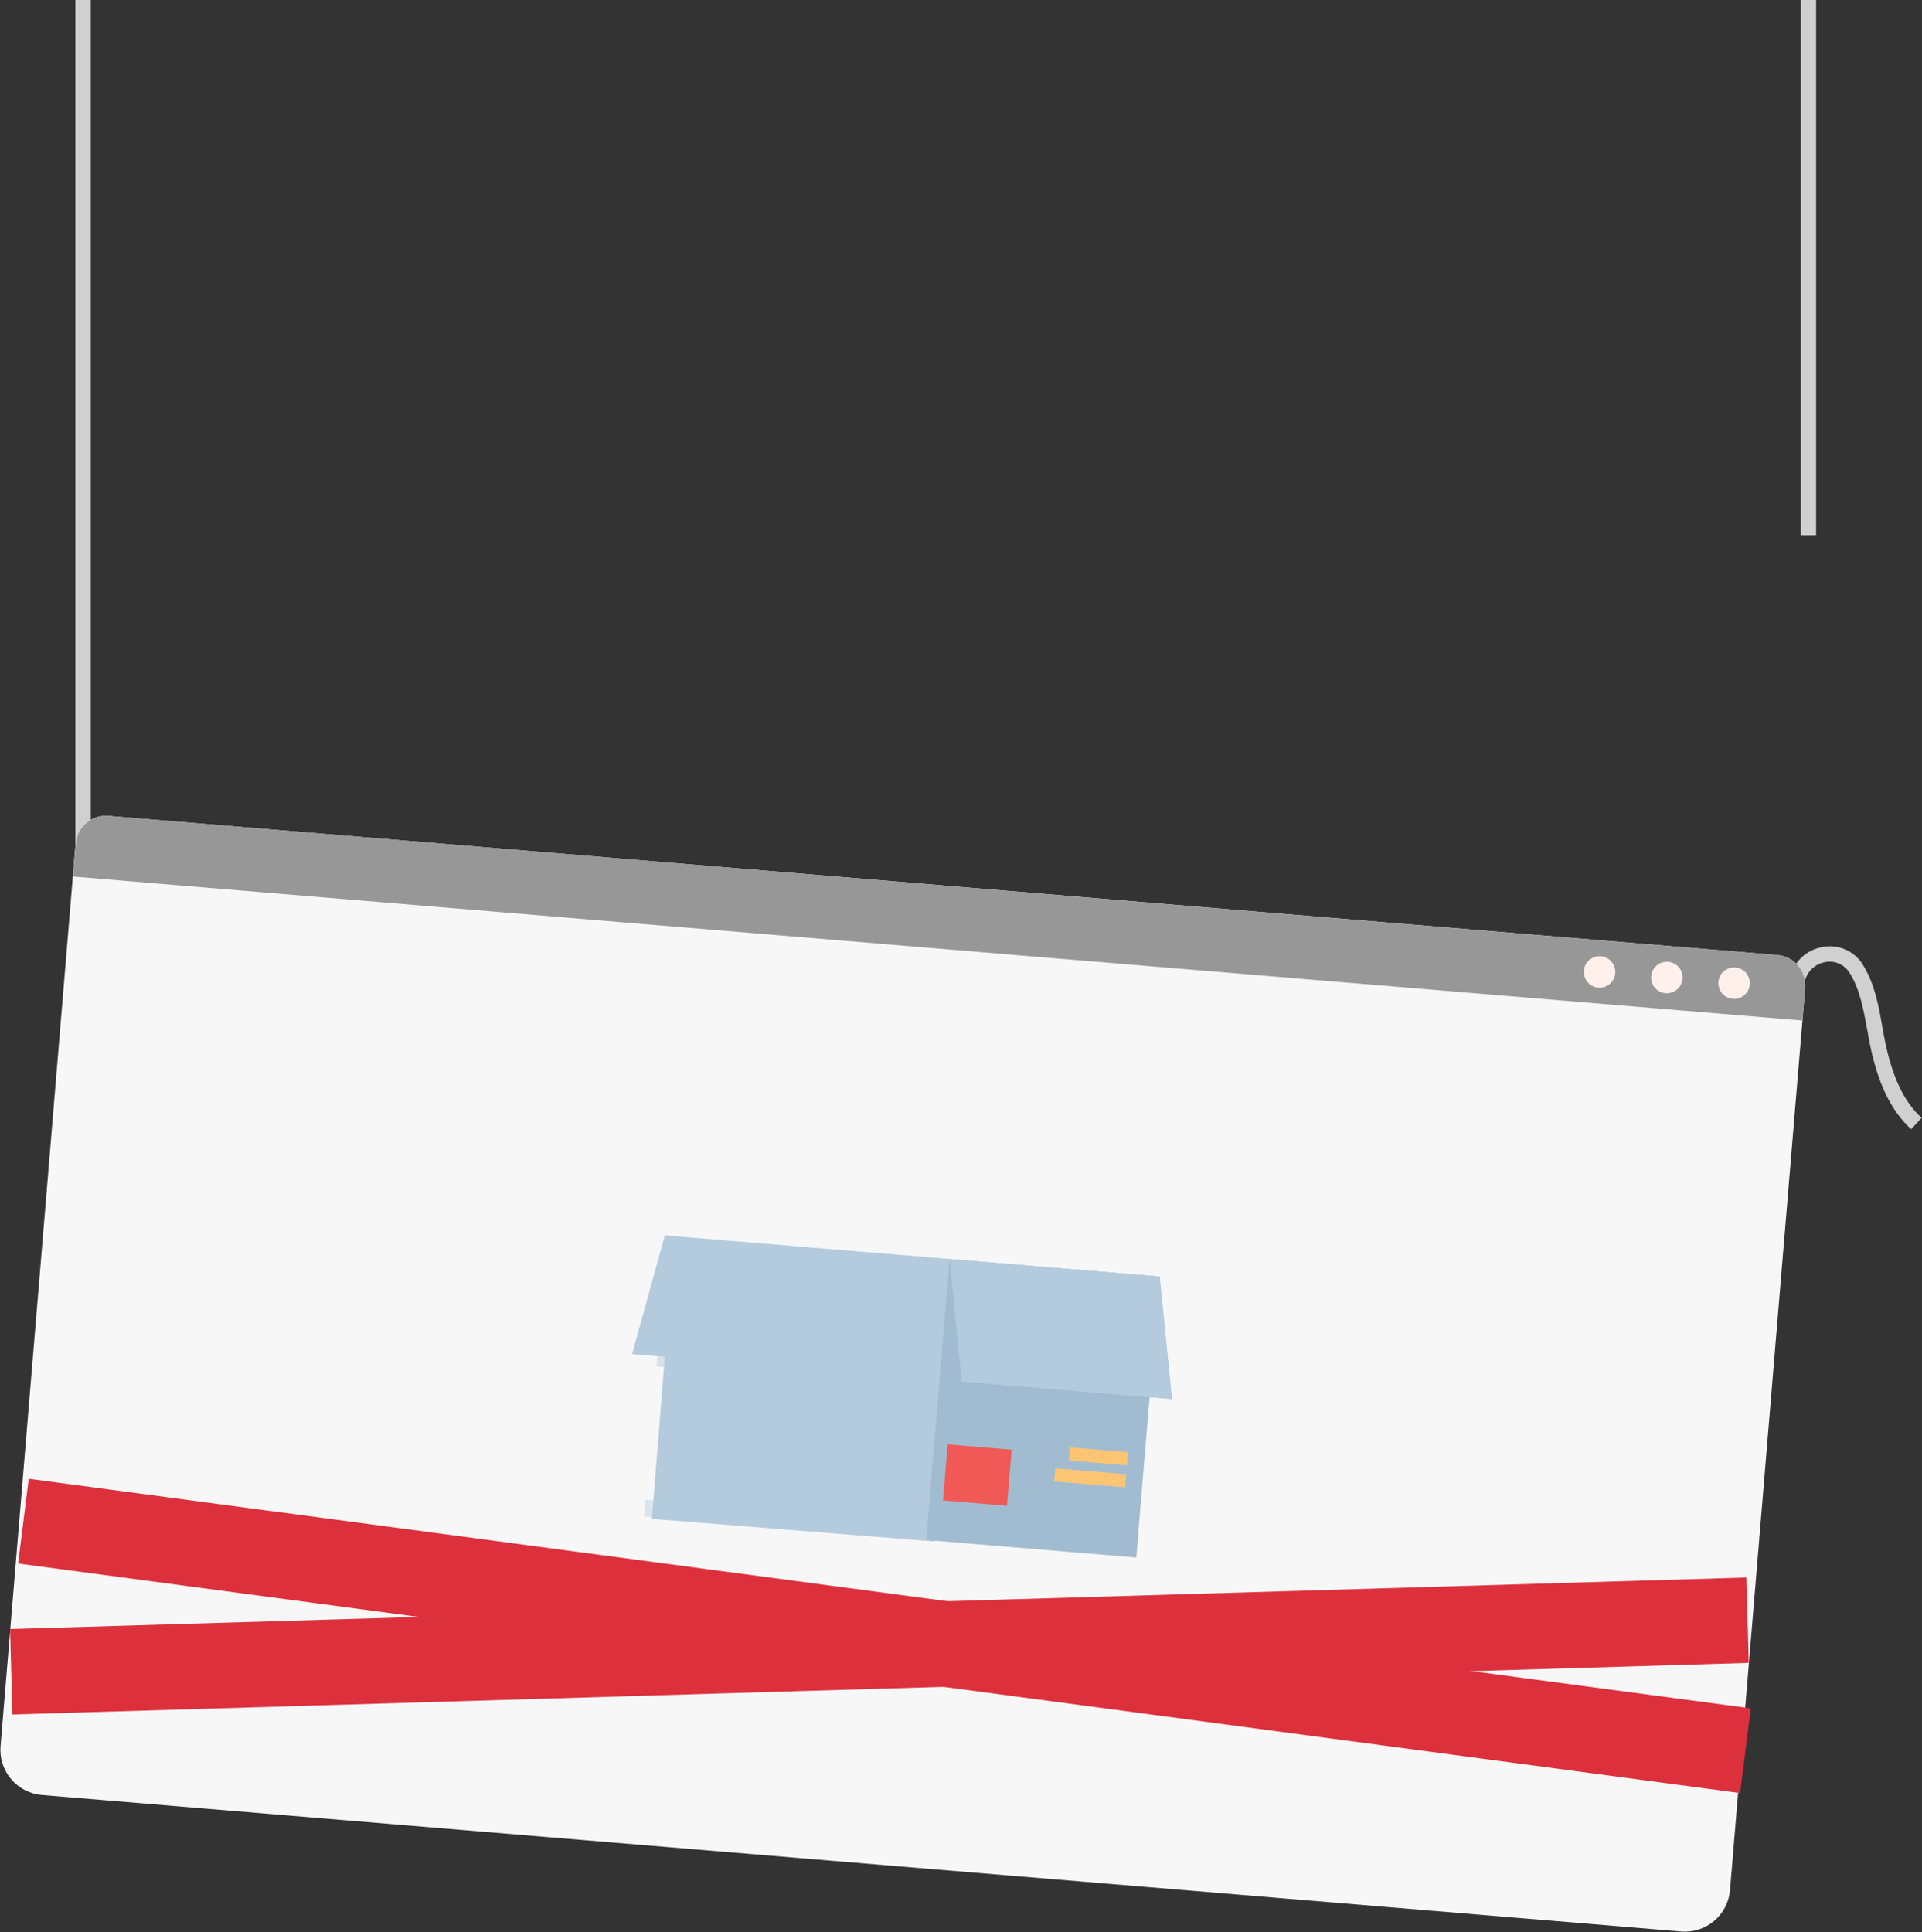 <svg width="954" height="959" viewBox="0 0 954 959" fill="none" xmlns="http://www.w3.org/2000/svg">
<rect x="0" y="0" width="954" height="959" fill="#333333" stroke="none"/>
<path d="M45.069 0.003H37.409V492.762H45.069V0.003Z" fill="#D0D0D0"/>
<path d="M889.345 564.34L881.716 563.712L887.995 488.21C888.331 483.958 890.017 479.926 892.807 476.701C895.597 473.476 899.345 471.228 903.504 470.284C907.503 469.266 911.723 469.559 915.543 471.119C919.363 472.678 922.582 475.423 924.726 478.948L924.914 479.294C930.597 488.712 932.543 499.386 934.333 509.777C934.709 511.881 935.086 513.984 935.494 516.056C939.136 534.327 944.912 546.665 953.797 554.859L948.585 560.478C938.476 551.06 931.947 537.498 927.991 517.531C927.583 515.397 927.175 513.262 926.798 511.096C924.946 500.956 923.219 491.38 918.29 483.218L918.102 482.935C916.8 480.784 914.836 479.113 912.504 478.173C910.171 477.233 907.597 477.076 905.168 477.724C902.601 478.326 900.289 479.72 898.56 481.709C896.83 483.698 895.77 486.181 895.53 488.806L889.345 564.34Z" fill="#D0D0D0"/>
<path d="M901.432 0.003H893.771V265.627H901.432V0.003Z" fill="#D0D0D0"/>
<path d="M834.437 958.711L20.833 890.963C17.888 890.721 15.021 889.902 12.393 888.551C9.766 887.201 7.431 885.345 5.521 883.092C3.611 880.838 2.164 878.23 1.263 875.416C0.362 872.603 0.025 869.639 0.27 866.695L37.503 418.83C37.657 416.849 38.202 414.918 39.106 413.148C40.01 411.378 41.254 409.804 42.769 408.517C44.283 407.231 46.037 406.256 47.93 405.65C49.822 405.044 51.816 404.818 53.796 404.985L882.219 474.052C884.192 474.214 886.113 474.764 887.874 475.669C889.634 476.574 891.199 477.817 892.479 479.327C893.759 480.838 894.729 482.585 895.333 484.47C895.937 486.355 896.164 488.341 896.001 490.314L858.705 938.148C858.463 941.092 857.644 943.96 856.293 946.587C854.942 949.215 853.087 951.55 850.833 953.46C848.58 955.37 845.971 956.816 843.158 957.717C840.344 958.618 837.381 958.956 834.437 958.711Z" fill="#F7F7F7"/>
<path d="M894.556 506.543L36.216 435.09L37.566 418.828C37.72 416.853 38.263 414.927 39.163 413.162C40.062 411.396 41.302 409.825 42.809 408.539C44.317 407.253 46.063 406.277 47.949 405.667C49.834 405.057 51.821 404.825 53.796 404.984L882.219 474.05C884.191 474.212 886.113 474.762 887.874 475.667C889.634 476.572 891.199 477.816 892.479 479.326C893.759 480.836 894.728 482.583 895.333 484.469C895.937 486.354 896.164 488.339 896 490.312L894.556 506.543Z" fill="#979797"/>
<path d="M801.756 483.061C801.632 484.603 801.053 486.075 800.093 487.288C799.132 488.502 797.832 489.403 796.359 489.877C794.886 490.351 793.305 490.377 791.816 489.952C790.328 489.527 789 488.669 787.999 487.488C786.999 486.307 786.371 484.856 786.197 483.318C786.022 481.78 786.308 480.225 787.018 478.849C787.728 477.474 788.831 476.34 790.186 475.592C791.541 474.844 793.088 474.515 794.63 474.647C796.685 474.831 798.585 475.817 799.919 477.392C801.253 478.966 801.913 481.003 801.756 483.061Z" fill="#FFF0EB"/>
<path d="M835.128 485.856C834.998 487.397 834.414 488.865 833.45 490.074C832.486 491.283 831.185 492.179 829.712 492.649C828.238 493.118 826.659 493.14 825.173 492.711C823.687 492.283 822.362 491.424 821.364 490.242C820.367 489.06 819.743 487.609 819.57 486.072C819.398 484.535 819.685 482.982 820.396 481.609C821.106 480.235 822.208 479.103 823.562 478.356C824.916 477.609 826.461 477.28 828.002 477.411C829.027 477.49 830.026 477.772 830.942 478.241C831.857 478.71 832.67 479.356 833.333 480.142C833.996 480.928 834.496 481.838 834.805 482.819C835.113 483.8 835.223 484.832 835.128 485.856Z" fill="#FFF0EB"/>
<path d="M868.531 488.619C868.408 490.161 867.83 491.631 866.871 492.845C865.912 494.058 864.614 494.959 863.143 495.435C861.671 495.911 860.091 495.939 858.604 495.517C857.116 495.094 855.787 494.24 854.784 493.062C853.782 491.884 853.152 490.435 852.974 488.899C852.795 487.363 853.076 485.808 853.782 484.432C854.487 483.055 855.585 481.919 856.936 481.167C858.287 480.415 859.831 480.08 861.373 480.205C863.434 480.382 865.342 481.364 866.683 482.94C868.023 484.515 868.687 486.556 868.531 488.619Z" fill="#FFF0EB"/>
<path d="M475.29 625.258L334.739 614.014L323.548 753.905L464.098 765.149L475.29 625.258Z" fill="#B4CBDD"/>
<g style="mix-blend-mode:screen" opacity="0.4">
<path d="M471.305 624.965L459.689 764.385L319.641 752.707L320.331 744.325L394.484 750.604C402.365 751.261 410.299 750.359 417.832 747.949C425.364 745.539 432.348 741.667 438.383 736.556C444.419 731.445 449.387 725.194 453.005 718.162C456.623 711.129 458.82 703.452 459.469 695.57L465.371 624.588L471.305 624.965Z" fill="#B4CBDD"/>
</g>
<path d="M575.586 633.642L471.311 624.959L459.703 764.368L563.978 773.051L575.586 633.642Z" fill="#A1BCD1"/>
<g style="mix-blend-mode:screen" opacity="0.4">
<path d="M564.921 763.158L564.105 773.047L459.814 764.382L471.43 624.962L479.467 625.621L474.726 682.821C473.93 692.316 475.014 701.875 477.914 710.952C480.815 720.028 485.476 728.444 491.63 735.719C497.785 742.993 505.313 748.983 513.784 753.346C522.255 757.71 531.503 760.361 540.999 761.149L564.921 763.158Z" fill="#A1BCD1"/>
</g>
<path d="M502.156 719.572L470.37 716.925L468.054 744.738L499.84 747.385L502.156 719.572Z" fill="#F05956"/>
<path d="M559.883 720.822L531.038 718.42L530.496 724.927L559.342 727.329L559.883 720.822Z" fill="#FCC574"/>
<path d="M558.97 731.756L523.773 728.825L523.231 735.333L558.428 738.263L558.97 731.756Z" fill="#FCC574"/>
<path d="M581.685 694.405L477.425 685.709L471.335 624.962L575.594 633.627L581.685 694.405Z" fill="#B4CBDD"/>
<path d="M453.849 683.762L313.769 672.083L330 613.188L470.079 624.836L453.849 683.762Z" fill="#B4CBDD"/>
<g style="mix-blend-mode:screen" opacity="0.4">
<path d="M455.481 677.703L453.817 683.762L313.769 672.083L330 613.188L335.713 613.659C333.937 620.106 333.603 626.865 334.737 633.455C335.87 640.045 338.442 646.304 342.27 651.787C346.098 657.269 351.088 661.841 356.884 665.175C362.68 668.51 369.14 670.525 375.803 671.079L455.481 677.703Z" fill="#B4CBDD"/>
</g>
<g style="mix-blend-mode:multiply" opacity="0.5">
<path d="M471.336 624.962L466.595 681.91L464.429 689.759L325.856 678.237L326.296 673.12L453.849 683.763L470.048 624.868L471.336 624.962Z" fill="#B4CBDD"/>
</g>
<path d="M581.685 694.405L477.425 685.709L471.335 624.962L575.594 633.627L581.685 694.405Z" fill="#B4CBDD"/>
<g style="mix-blend-mode:multiply" opacity="0.5">
<path d="M570.602 693.495L570.225 698.392L469.294 690.01L467.473 671.425L471.335 624.962L477.425 685.709L570.602 693.495Z" fill="#A1BCD1"/>
</g>
<g style="mix-blend-mode:screen" opacity="0.4">
<path d="M581.685 694.406L477.394 685.71L476.672 678.552L519.148 682.1C525.704 682.644 532.3 681.739 538.467 679.449C544.634 677.158 550.221 673.538 554.832 668.846C559.444 664.154 562.966 658.505 565.149 652.299C567.331 646.093 568.122 639.483 567.464 632.937L575.595 633.628L581.685 694.406Z" fill="#B4CBDD"/>
</g>
<path d="M868 825.378L501.606 836.287L360.495 840.468L6.191 851L5.855 839.494L5 808.59L159.789 804H159.85L352.862 798.247L458.405 795.104L493.882 794.066L866.809 783L867.847 819.468L868 825.378Z" fill="#DC303C"/>
<path d="M869 847.943L865.094 879.124L863.72 890L9 776.057L14.249 734L39.092 737.3L869 847.943Z" fill="#DC303C"/>
</svg>
